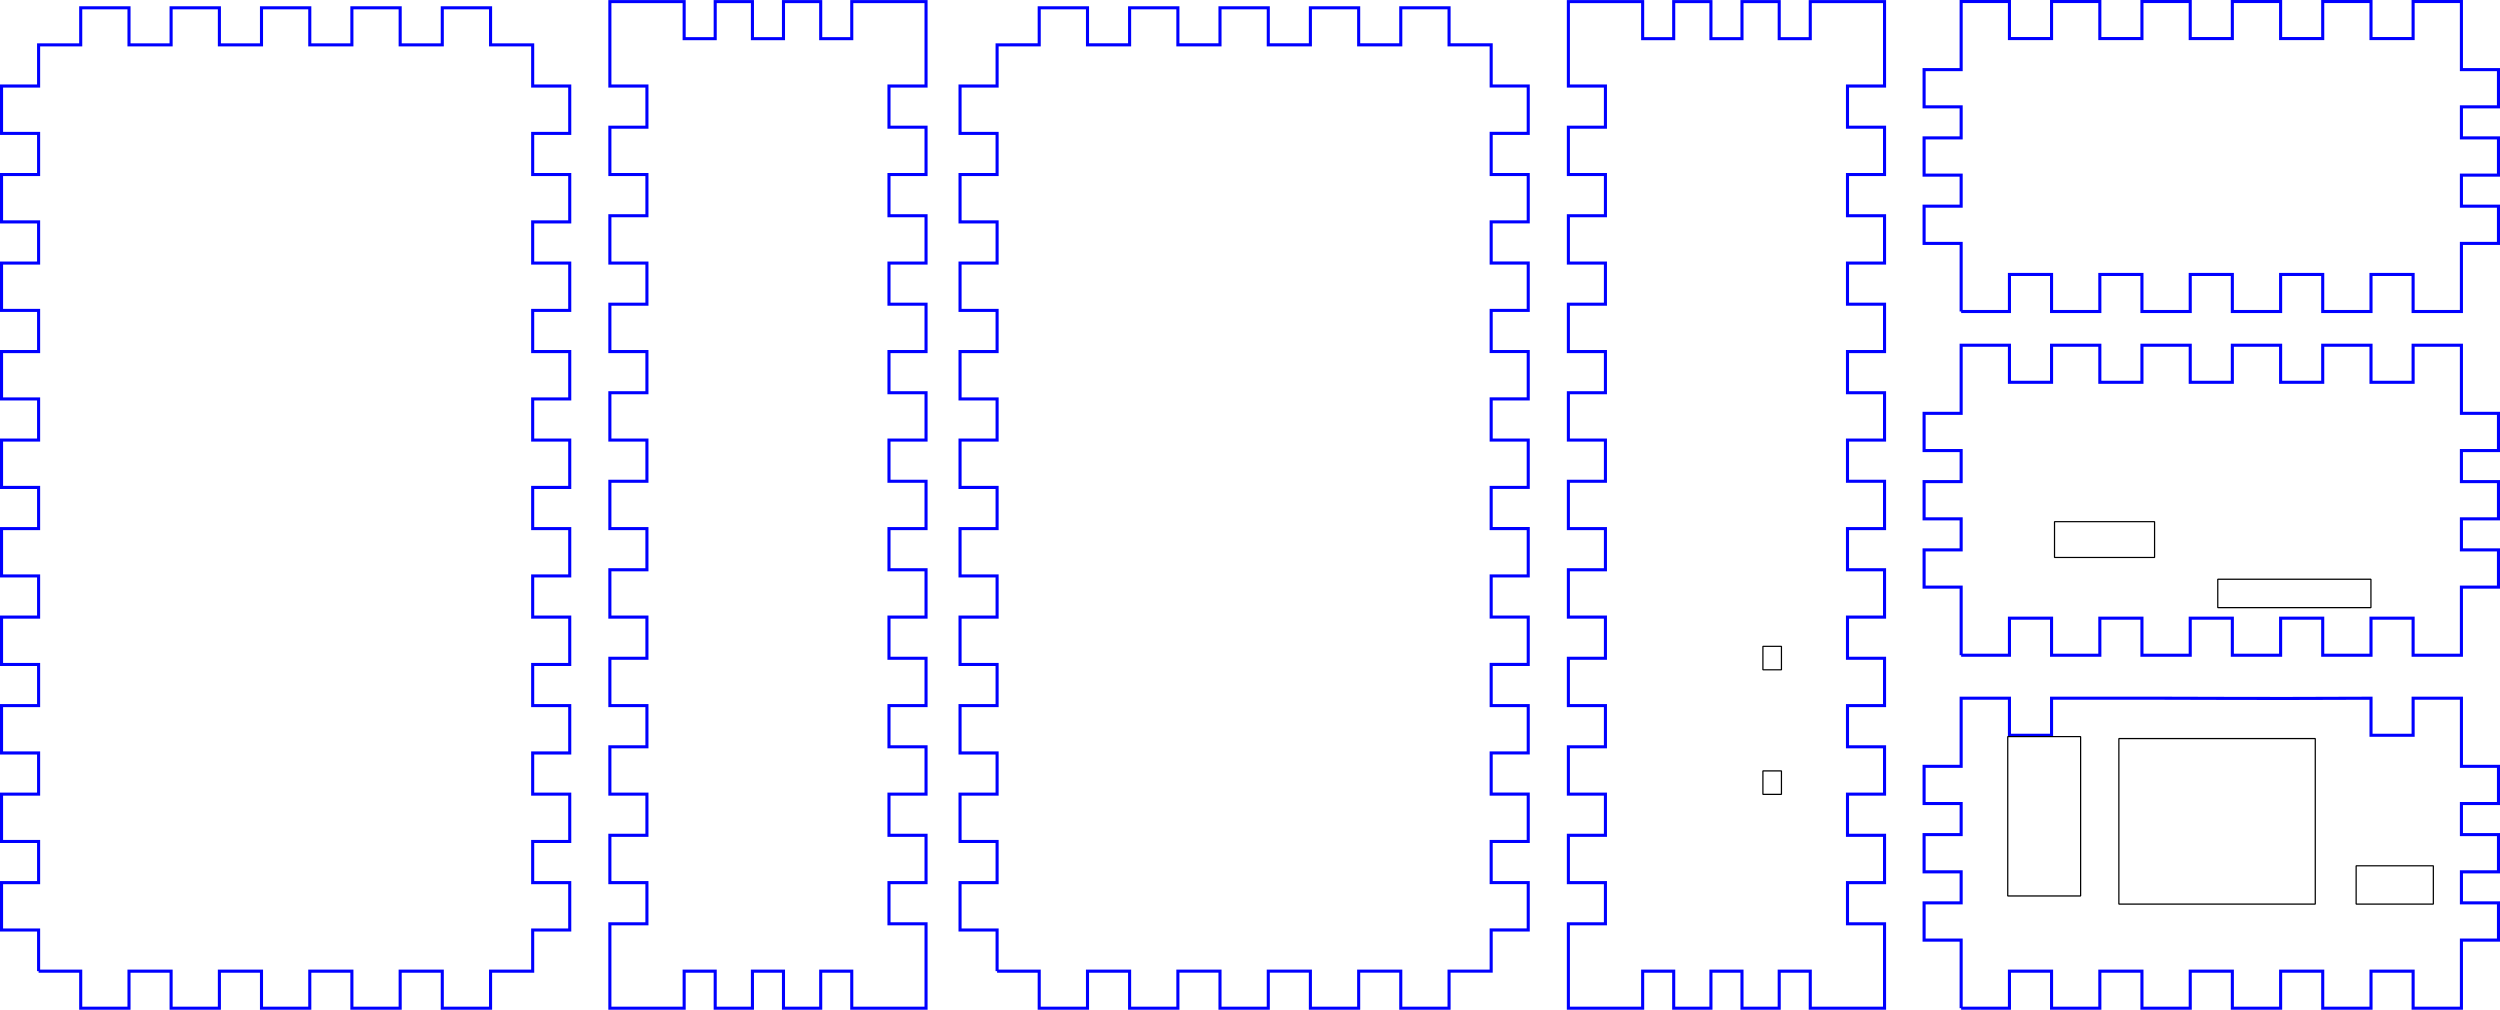 <?xml version="1.0" encoding="UTF-8" standalone="no"?>
<!-- Created with Inkscape (http://www.inkscape.org/) -->

<svg
   xmlns:dc="http://purl.org/dc/elements/1.1/"
   xmlns:cc="http://creativecommons.org/ns#"
   xmlns:rdf="http://www.w3.org/1999/02/22-rdf-syntax-ns#"
   xmlns:svg="http://www.w3.org/2000/svg"
   xmlns="http://www.w3.org/2000/svg"
   xmlns:sodipodi="http://sodipodi.sourceforge.net/DTD/sodipodi-0.dtd"
   xmlns:inkscape="http://www.inkscape.org/namespaces/inkscape"
   width="202.399mm"
   height="81.75mm"
   viewBox="0 0 202.399 81.75"
   version="1.1"
   id="svg15549"
   inkscape:version="0.92.4 (1a1d78ad89, 2019-08-13)"
   sodipodi:docname="fire3-full2.svg">
  <defs
     id="defs15543" />
  <sodipodi:namedview
     id="base"
     pagecolor="#ffffff"
     bordercolor="#666666"
     borderopacity="1.0"
     inkscape:pageopacity="0.0"
     inkscape:pageshadow="2"
     inkscape:zoom="2.4072014"
     inkscape:cx="377.55763"
     inkscape:cy="105.71139"
     inkscape:document-units="mm"
     inkscape:current-layer="layer1"
     showgrid="false"
     inkscape:window-width="2558"
     inkscape:window-height="1408"
     inkscape:window-x="0"
     inkscape:window-y="0"
     inkscape:window-maximized="1"
     inkscape:snap-global="false" />
  <g
     inkscape:label="Layer 1"
     inkscape:groupmode="layer"
     id="layer1"
     transform="translate(82.064,-190.867)">
    <path
       inkscape:connector-curvature="0"
       d="m -78.939,269.492 v -1.667 -1.667 h -3 v -3.833 h 3 v -3.333 h -3 v -3.833 h 3 v -3.333 h -3 v -3.833 h 3 v -3.333 h -3 v -3.833 h 3 v -3.333 h -3 v -3.833 h 3 v -3.333 h -3 v -3.833 h 3 v -3.333 h -3 v -3.833 h 3 v -3.333 h -3 v -3.833 h 3 v -3.333 h -3 v -3.833 h 3 v -3.333 h -3 v -3.833 h 3 v -1.667 -1.667 h 1.705 1.705 v -3 h 3.909 v 3 h 3.409 v -3 h 3.909 v 3 h 3.409 v -3 h 3.909 v 3 h 3.409 v -3 h 3.909 v 3 h 3.409 v -3 h 3.909 v 3 h 1.705 1.705 v 1.667 1.667 h 3 v 3.833 h -3 v 3.333 h 3 v 3.833 h -3 v 3.333 h 3 v 3.833 h -3 v 3.333 h 3 v 3.833 h -3 v 3.333 h 3 v 3.833 h -3 v 3.333 h 3 v 3.833 h -3 v 3.333 h 3 v 3.833 h -3 v 3.333 h 3 v 3.833 h -3 v 3.333 h 3 v 3.833 h -3 v 3.333 h 3 v 3.833 h -3 v 1.667 1.667 h -1.705 -1.705 v 3 h -3.909 v -3 h -3.409 v 3 h -3.909 v -3 h -3.409 v 3 h -3.909 v -3 h -3.409 v 3 h -3.909 v -3 h -3.409 v 3 h -3.909 v -3 h -1.705 -1.705"
       id="box-lid"
       style="fill:none;stroke:#0000ff;stroke-width:0.25;stroke-linecap:butt;stroke-linejoin:miter" />
    <path
       inkscape:connector-curvature="0"
       d="m -29.689,272.492 h -3 v -3 -1.917 -1.917 h 3 v -3.333 h -3 v -3.833 h 3 v -3.333 h -3 v -3.833 h 3 v -3.333 h -3 v -3.833 h 3 v -3.333 h -3 v -3.833 h 3 v -3.333 h -3 v -3.833 h 3 v -3.333 h -3 v -3.833 h 3 v -3.333 h -3 v -3.833 h 3 v -3.333 h -3 v -3.833 h 3 v -3.333 h -3 v -3.833 h 3 v -3.333 h -3 v -1.917 -1.917 -3 h 3 1.507 1.507 v 3 h 2.514 v -3 h 3.014 v 3 h 2.514 v -3 h 3.014 v 3 h 2.514 v -3 h 1.507 1.507 3 v 3 1.917 1.917 h -3 v 3.333 h 3 v 3.833 h -3 v 3.333 h 3 v 3.833 h -3 v 3.333 h 3 v 3.833 h -3 v 3.333 h 3 v 3.833 h -3 v 3.333 h 3 v 3.833 h -3 v 3.333 h 3 v 3.833 h -3 v 3.333 h 3 v 3.833 h -3 v 3.333 h 3 v 3.833 h -3 v 3.333 h 3 v 3.833 h -3 v 3.333 h 3 v 1.917 1.917 3 h -3 -1.507 -1.507 v -3 h -2.514 v 3 h -3.014 v -3 h -2.514 v 3 h -3.014 v -3 h -2.514 v 3 h -1.507 -1.507"
       id="box-longside1"
       style="fill:none;stroke:#0000ff;stroke-width:0.25;stroke-linecap:butt;stroke-linejoin:miter" />
    <path
       inkscape:connector-curvature="0"
       d="m -1.339,269.492 v -1.667 -1.667 h -3 v -3.833 h 3 v -3.333 h -3 v -3.833 h 3 v -3.333 h -3 v -3.833 h 3 v -3.333 h -3 v -3.833 h 3 v -3.333 h -3 v -3.833 h 3 v -3.333 h -3 v -3.833 h 3 v -3.333 h -3 v -3.833 h 3 v -3.333 h -3 v -3.833 h 3 v -3.333 h -3 v -3.833 h 3 v -3.333 h -3 v -3.833 h 3 v -1.667 -1.667 H 0.365 2.07 v -3 h 3.909 v 3 h 3.409 v -3 h 3.909 v 3 h 3.409 v -3 h 3.909 v 3 h 3.409 v -3 h 3.909 v 3 h 3.409 v -3 h 3.909 v 3 h 1.705 1.705 v 1.667 1.667 h 3 v 3.833 h -3 v 3.333 h 3 v 3.833 h -3 v 3.333 h 3 v 3.833 h -3 v 3.333 h 3 v 3.833 h -3 v 3.333 h 3 v 3.833 h -3 v 3.333 h 3 v 3.833 h -3 v 3.333 h 3 v 3.833 h -3 v 3.333 h 3 v 3.833 h -3 v 3.333 h 3 v 3.833 h -3 v 3.333 h 3 v 3.833 h -3 v 1.667 1.667 h -1.705 -1.705 v 3 h -3.909 v -3 h -3.409 v 3 h -3.909 v -3 h -3.409 v 3 h -3.909 v -3 h -3.409 v 3 H 9.388 v -3 h -3.409 v 3 h -3.909 v -3 H 0.365 -1.339"
       id="box-base"
       style="fill:none;stroke:#0000ff;stroke-width:0.25;stroke-linecap:butt;stroke-linejoin:miter" />
    <path
       inkscape:connector-curvature="0"
       d="m 47.911,272.492 h -3 v -3 -1.917 -1.917 h 3 v -3.333 h -3 v -3.833 h 3 v -3.333 h -3 v -3.833 h 3 v -3.333 h -3 v -3.833 h 3 v -3.333 h -3 v -3.833 h 3 v -3.333 h -3 v -3.833 h 3 v -3.333 h -3 v -3.833 h 3 v -3.333 h -3 v -3.833 h 3 v -3.333 h -3 v -3.833 h 3 v -3.333 h -3 v -3.833 h 3 v -3.333 h -3 v -1.917 -1.917 -3 h 3 1.507 1.507 v 3 h 2.514 v -3 h 3.014 v 3 h 2.514 v -3 h 3.014 v 3 h 2.514 v -3 h 1.507 1.507 3 v 3 1.917 1.917 h -3 v 3.333 h 3 v 3.833 h -3 v 3.333 h 3 v 3.833 h -3 v 3.333 h 3 v 3.833 h -3 v 3.333 h 3 v 3.833 h -3 v 3.333 h 3 v 3.833 h -3 v 3.333 h 3 v 3.833 h -3 v 3.333 h 3 v 3.833 h -3 v 3.333 h 3 v 3.833 h -3 v 3.333 h 3 v 3.833 h -3 v 3.333 h 3 v 1.917 1.917 3 h -3 -1.507 -1.507 v -3 h -2.514 v 3 h -3.014 v -3 h -2.514 v 3 h -3.014 v -3 h -2.514 v 3 h -1.507 -1.507"
       id="box-longside2"
       style="fill:none;stroke:#0000ff;stroke-width:0.25;stroke-linecap:butt;stroke-linejoin:miter" />
    <path
       inkscape:connector-curvature="0"
       d="m 76.71,272.492 v -3 -1.257 -1.257 h -3 v -3.014 h 3 v -2.514 h -3 v -3.014 h 3 v -2.514 h -3 v -3.014 h 3 v -1.257 -1.257 -3 h 1.955 1.955 v 3 h 3.409 v -3 c 14.177,-0.021 14.246,0.055 25.864,0 v 3 h 3.409 v -3 h 1.955 1.955 v 3 1.257 1.257 h 3 v 3.014 h -3 v 2.514 h 3 v 3.014 h -3 v 2.514 h 3 v 3.014 h -3 v 1.257 1.257 3 h -1.955 -1.955 v -3 h -3.409 v 3 h -3.909 v -3 h -3.409 v 3 h -3.909 v -3 h -3.409 v 3 H 91.347 v -3 h -3.409 v 3 h -3.909 v -3 h -3.409 v 3 h -1.955 -1.955"
       id="box-endface2"
       style="fill:none;stroke:#0000ff;stroke-width:0.25;stroke-linecap:butt;stroke-linejoin:miter"
       sodipodi:nodetypes="ccccccccccccccccccccccccccccccccccccccccccccccccccccccccccccccccccccc" />
    <path
       inkscape:connector-curvature="0"
       d="m 76.71,216.087 v -3 -1.257 -1.257 h -3 v -3.014 h 3 v -2.514 h -3 v -3.014 h 3 v -2.514 h -3 v -3.014 h 3 v -1.257 -1.257 -3 h 1.955 1.955 v 3 h 3.409 v -3 h 3.909 v 3 h 3.409 v -3 h 3.909 v 3 h 3.409 v -3 h 3.909 v 3 h 3.409 v -3 h 3.909 v 3 h 3.409 v -3 h 1.955 1.955 v 3 1.257 1.257 h 3 v 3.014 h -3 v 2.514 h 3 v 3.014 h -3 v 2.514 h 3 v 3.014 h -3 v 1.257 1.257 3 h -1.955 -1.955 v -3 h -3.409 v 3 h -3.909 v -3 h -3.409 v 3 h -3.909 v -3 h -3.409 v 3 h -3.909 v -3 H 87.938 v 3 h -3.909 v -3 h -3.409 v 3 h -1.955 -1.955"
       id="box-endface1"
       style="fill:none;stroke:#0000ff;stroke-width:0.25;stroke-linecap:butt;stroke-linejoin:miter" />
    <path
       style="opacity:1;fill:none;fill-opacity:1;fill-rule:nonzero;stroke:#000000;stroke-width:0.1;stroke-linecap:square;stroke-linejoin:miter;stroke-miterlimit:0;stroke-dasharray:none;stroke-opacity:1;paint-order:fill markers stroke"
       d="m 80.482,250.503 h 5.9 v 12.9 h -5.9 z"
       id="rect16532" />
    <path
       style="opacity:1;fill:none;fill-opacity:1;fill-rule:nonzero;stroke:#000000;stroke-width:0.1;stroke-linecap:square;stroke-linejoin:miter;stroke-miterlimit:0;stroke-dasharray:none;stroke-opacity:1;paint-order:fill markers stroke"
       d="m 89.479,250.662 h 15.9 v 13.4 H 89.479 Z"
       id="rect16542" />
    <path
       style="opacity:1;fill:none;fill-opacity:1;fill-rule:nonzero;stroke:#000000;stroke-width:0.1;stroke-linecap:square;stroke-linejoin:miter;stroke-miterlimit:0;stroke-dasharray:none;stroke-opacity:1;paint-order:fill markers stroke"
       d="m 108.688,260.962 h 6.25 v 3.1 h -6.25 z"
       id="rect16546" />
    <path
       style="fill:none;stroke:#0000ff;stroke-width:0.25;stroke-linecap:butt;stroke-linejoin:miter"
       id="path16591"
       d="m 76.71,243.914 v -3 -1.257 -1.257 h -3 v -3.014 h 3 v -2.514 h -3 v -3.014 h 3 v -2.514 h -3 v -3.014 h 3 v -1.257 -1.257 -3 h 1.955 1.955 v 3 h 3.409 v -3 h 3.909 v 3 h 3.409 v -3 h 3.909 v 3 h 3.409 v -3 h 3.909 v 3 h 3.409 v -3 h 3.909 v 3 h 3.409 v -3 h 1.955 1.955 v 3 1.257 1.257 h 3 v 3.014 h -3 v 2.514 h 3 v 3.014 h -3 v 2.514 h 3 v 3.014 h -3 v 1.257 1.257 3 h -1.955 -1.955 v -3 h -3.409 v 3 h -3.909 v -3 h -3.409 v 3 h -3.909 v -3 h -3.409 v 3 H 91.347 v -3 h -3.409 v 3 h -3.909 v -3 h -3.409 v 3 h -1.955 -1.955"
       inkscape:connector-curvature="0" />
    <path
       style="opacity:1;fill:none;fill-opacity:1;fill-rule:nonzero;stroke:#000000;stroke-width:0.1;stroke-linecap:square;stroke-linejoin:miter;stroke-miterlimit:0;stroke-dasharray:none;stroke-opacity:1;paint-order:fill markers stroke"
       d="m 84.269,233.1 h 8.1 v 2.9 h -8.1 z"
       id="rect16593" />
    <path
       style="opacity:1;fill:none;fill-opacity:1;fill-rule:nonzero;stroke:#000000;stroke-width:0.1;stroke-linecap:square;stroke-linejoin:miter;stroke-miterlimit:0;stroke-dasharray:none;stroke-opacity:1;paint-order:fill markers stroke"
       d="m 97.486,237.762 h 12.4 v 2.3 H 97.486 Z"
       id="rect16597" />
    <path
       style="opacity:1;fill:none;fill-opacity:1;fill-rule:nonzero;stroke:#000000;stroke-width:0.1;stroke-linecap:square;stroke-linejoin:miter;stroke-miterlimit:0;stroke-dasharray:none;stroke-opacity:1;paint-order:fill markers stroke"
       d="m 60.661,253.278 h 1.5 v 1.9 h -1.5 z"
       id="rect16625" />
    <path
       style="opacity:1;fill:none;fill-opacity:1;fill-rule:nonzero;stroke:#000000;stroke-width:0.1;stroke-linecap:square;stroke-linejoin:miter;stroke-miterlimit:0;stroke-dasharray:none;stroke-opacity:1;paint-order:fill markers stroke"
       d="m 60.661,243.193 h 1.5 v 1.9 h -1.5 z"
       id="rect16629" />
  </g>
  <g
     inkscape:groupmode="layer"
     id="layer2"
     inkscape:label="internal stuff"
     style="display:none"
     sodipodi:insensitive="true">
    <rect
       style="opacity:1;fill:none;fill-opacity:1;fill-rule:nonzero;stroke:#c8c8c4;stroke-width:0.2;stroke-linecap:square;stroke-linejoin:miter;stroke-miterlimit:0;stroke-dasharray:none;stroke-opacity:1;paint-order:fill markers stroke"
       id="rect16534"
       width="45.449"
       height="3.3"
       x="156.736"
       y="75.263" />
    <rect
       style="opacity:1;fill:none;fill-opacity:1;fill-rule:nonzero;stroke:#00f200;stroke-width:0.2;stroke-linecap:square;stroke-linejoin:miter;stroke-miterlimit:0;stroke-dasharray:none;stroke-opacity:1;paint-order:fill markers stroke"
       id="rect16536"
       width="42.097"
       height="1.4"
       x="158.77"
       y="73.865" />
    <rect
       style="opacity:1;fill:none;fill-opacity:1;fill-rule:nonzero;stroke:#bb0507;stroke-width:0.1;stroke-linecap:square;stroke-linejoin:miter;stroke-miterlimit:0;stroke-dasharray:none;stroke-opacity:1;paint-order:fill markers stroke"
       id="rect16538"
       width="3.4"
       height="9.562"
       x="159.041"
       y="64.274" />
    <rect
       y="64.274"
       x="168.541"
       height="9.562"
       width="2.9"
       id="rect16540"
       style="opacity:1;fill:none;fill-opacity:1;fill-rule:nonzero;stroke:#bb000b;stroke-width:0.1;stroke-linecap:square;stroke-linejoin:miter;stroke-miterlimit:0;stroke-dasharray:none;stroke-opacity:1;paint-order:fill markers stroke" />
    <rect
       style="opacity:1;fill:none;fill-opacity:1;fill-rule:nonzero;stroke:#bb0100;stroke-width:0.1;stroke-linecap:square;stroke-linejoin:miter;stroke-miterlimit:0;stroke-dasharray:none;stroke-opacity:1;paint-order:fill markers stroke"
       id="rect16544"
       width="3.1"
       height="9.562"
       x="187.548"
       y="64.254" />
    <rect
       y="64.274"
       x="197.114"
       height="9.562"
       width="1.9"
       id="rect16548"
       style="opacity:1;fill:none;fill-opacity:1;fill-rule:nonzero;stroke:#bb0000;stroke-width:0.1;stroke-linecap:square;stroke-linejoin:miter;stroke-miterlimit:0;stroke-dasharray:none;stroke-opacity:1;paint-order:fill markers stroke" />
    <rect
       y="46.685"
       x="156.736"
       height="3.3"
       width="45.449"
       id="rect16599"
       style="opacity:1;fill:none;fill-opacity:1;fill-rule:nonzero;stroke:#c8c8c4;stroke-width:0.2;stroke-linecap:square;stroke-linejoin:miter;stroke-miterlimit:0;stroke-dasharray:none;stroke-opacity:1;paint-order:fill markers stroke" />
    <rect
       y="45.288"
       x="158.77"
       height="1.4"
       width="42.097"
       id="rect16601"
       style="opacity:1;fill:none;fill-opacity:1;fill-rule:nonzero;stroke:#00f200;stroke-width:0.2;stroke-linecap:square;stroke-linejoin:miter;stroke-miterlimit:0;stroke-dasharray:none;stroke-opacity:1;paint-order:fill markers stroke" />
    <rect
       y="35.696"
       x="159.041"
       height="9.562"
       width="7.2"
       id="rect16603"
       style="opacity:1;fill:none;fill-opacity:1;fill-rule:nonzero;stroke:#bb0507;stroke-width:0.1;stroke-linecap:square;stroke-linejoin:miter;stroke-miterlimit:0;stroke-dasharray:none;stroke-opacity:1;paint-order:fill markers stroke" />
    <rect
       style="opacity:1;fill:none;fill-opacity:1;fill-rule:nonzero;stroke:#bb000b;stroke-width:0.1;stroke-linecap:square;stroke-linejoin:miter;stroke-miterlimit:0;stroke-dasharray:none;stroke-opacity:1;paint-order:fill markers stroke"
       id="rect16605"
       width="4.9"
       height="9.562"
       x="174.531"
       y="39.401" />
    <rect
       y="40.293"
       x="192.082"
       height="9.562"
       width="6.9"
       id="rect16607"
       style="opacity:1;fill:none;fill-opacity:1;fill-rule:nonzero;stroke:#bb0100;stroke-width:0.1;stroke-linecap:square;stroke-linejoin:miter;stroke-miterlimit:0;stroke-dasharray:none;stroke-opacity:1;paint-order:fill markers stroke" />
    <rect
       y="146.077"
       x="-80.619"
       height="3.3"
       width="45.449"
       id="rect16611"
       style="opacity:1;fill:none;fill-opacity:1;fill-rule:nonzero;stroke:#c8c8c4;stroke-width:0.2;stroke-linecap:square;stroke-linejoin:miter;stroke-miterlimit:0;stroke-dasharray:none;stroke-opacity:1;paint-order:fill markers stroke"
       transform="rotate(-90)" />
    <rect
       y="144.68"
       x="-78.586"
       height="1.4"
       width="42.097"
       id="rect16613"
       style="opacity:1;fill:none;fill-opacity:1;fill-rule:nonzero;stroke:#00f200;stroke-width:0.2;stroke-linecap:square;stroke-linejoin:miter;stroke-miterlimit:0;stroke-dasharray:none;stroke-opacity:1;paint-order:fill markers stroke"
       transform="rotate(-90)" />
    <rect
       y="135.088"
       x="-78.315"
       height="9.562"
       width="13.9"
       id="rect16615"
       style="opacity:1;fill:none;fill-opacity:1;fill-rule:nonzero;stroke:#bb0507;stroke-width:0.1;stroke-linecap:square;stroke-linejoin:miter;stroke-miterlimit:0;stroke-dasharray:none;stroke-opacity:1;paint-order:fill markers stroke"
       transform="rotate(-90)" />
    <rect
       transform="rotate(-90)"
       style="opacity:1;fill:none;fill-opacity:1;fill-rule:nonzero;stroke:#bb0507;stroke-width:0.1;stroke-linecap:square;stroke-linejoin:miter;stroke-miterlimit:0;stroke-dasharray:none;stroke-opacity:1;paint-order:fill markers stroke"
       id="rect16627"
       width="7.958"
       height="9.24"
       x="-62.316"
       y="135.25" />
  </g>
  <defs
     id="defs18188">
    <marker
       style="overflow:visible"
       refY="-2.411"
       refX="-8"
       orient="auto"
       id="DrawCurveMarker">
      <path
         id="path18185"
         style="fill:#000044; fill-rule:evenodd;stroke-width:0.625;stroke-linejoin:round;"
         d="m -6.556,-2.411 0,0 L -13.111,0 c 1.047,-1.423 1.041,-3.37 0,-4.821" />
    </marker>
  </defs>
  <defs
     id="defs18193">
    <marker
       style="overflow:visible"
       refY="-2.411"
       refX="8"
       orient="auto"
       id="DrawCurveMarker_r">
      <path
         id="path18190"
         style="fill:#000044; fill-rule:evenodd;stroke-width:0.625;stroke-linejoin:round;"
         d="m 6.556,-2.411 0,0 L 13.111,0 c -1.047,-1.423 -1.041,-3.37 0,-4.821" />
    </marker>
  </defs>
</svg>
